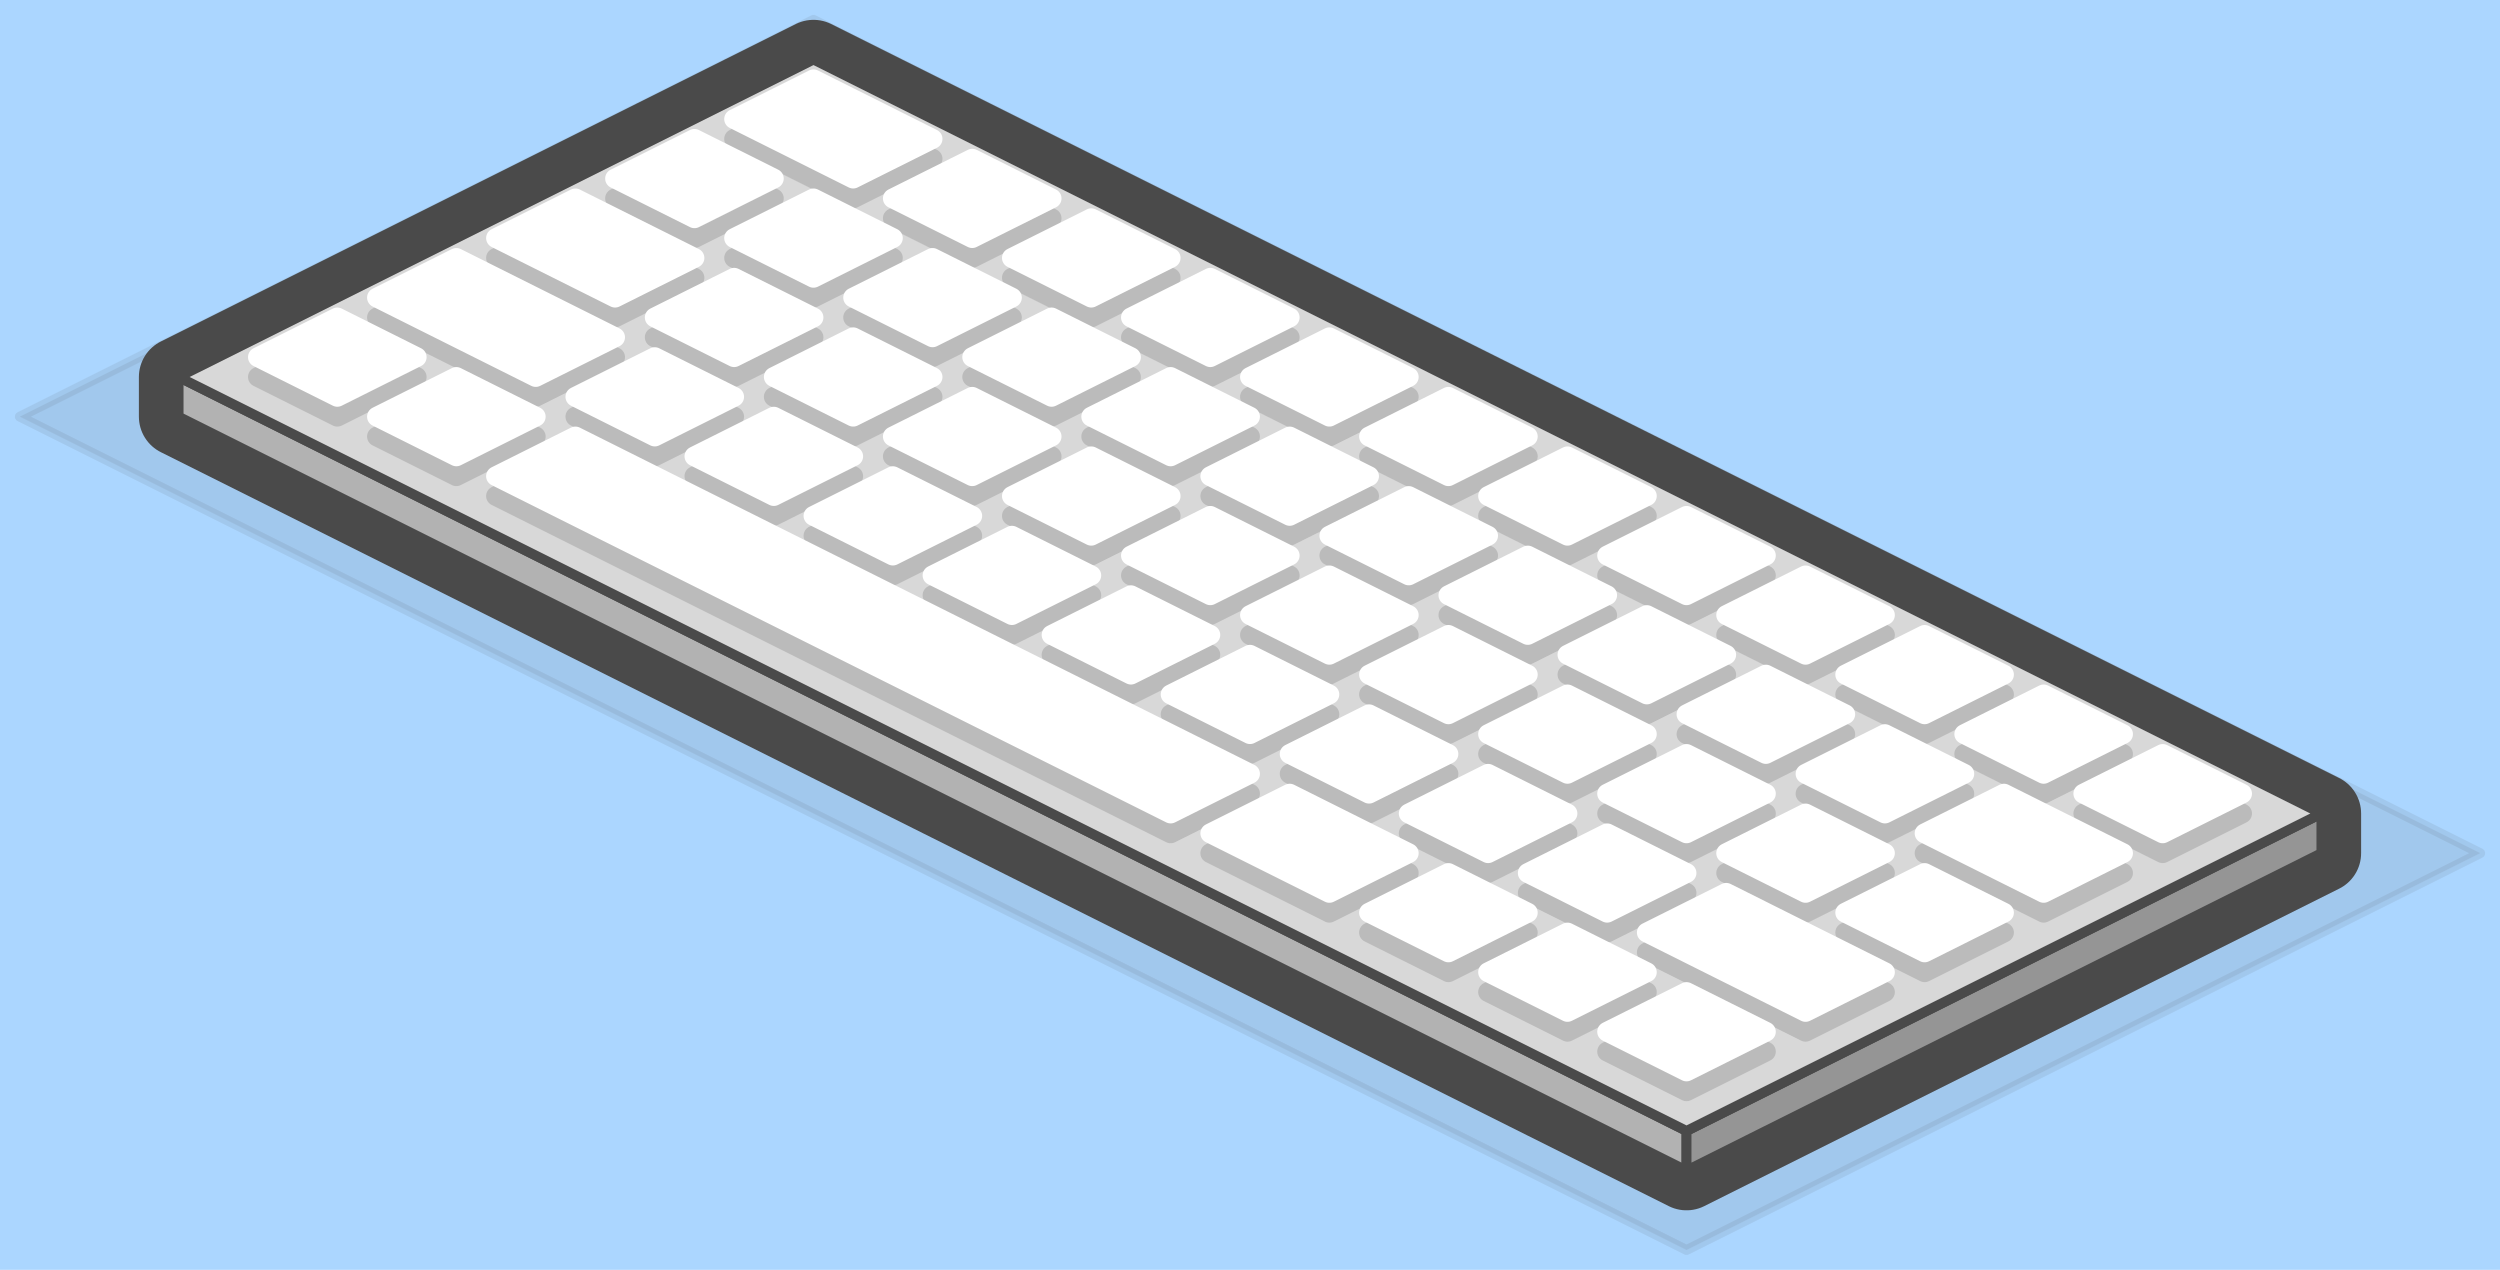 <?xml version="1.0" encoding="UTF-8"?>
<svg width="126px" height="64px" viewBox="0 0 126 64" version="1.1" xmlns="http://www.w3.org/2000/svg" xmlns:xlink="http://www.w3.org/1999/xlink">
    <!-- Generator: Sketch 53.2 (72643) - https://sketchapp.com -->
    <title>3-0</title>
    <desc>Created with Sketch.</desc>
    <g id="3-0" stroke="none" stroke-width="1" fill="none" fill-rule="evenodd">
        <rect fill="#FFFFFF" x="0" y="0" width="126" height="64"></rect>
        <rect id="Rectangle" fill="#ABD6FF" x="-5" y="-4" width="139" height="77"></rect>
        <g id="图形/Magic-Board" transform="translate(1, 1)" stroke-linecap="round" stroke-linejoin="round">
            <g id="Group" stroke="#4A4A4A">
                <polygon id="Path-23" stroke-width="0.5" fill="#4A4A4A" opacity="0.1" points="84 62 124 42 40 0 0 20"></polygon>
                <polygon id="Path-22" stroke-width="4" points="8 18 8 20 84 58 116 42 116 40 40 2"></polygon>
                <polygon id="Stroke-8324" stroke-width="0.5" fill="#B2B2B2" points="8 18 8 20 84 58 84 56"></polygon>
                <polygon id="Stroke-8329" stroke-width="0.5" fill="#959595" points="84 58 116 42 116 40 84 56"></polygon>
                <polygon id="Path-12" stroke-width="0.5" fill="#D8D8D8" points="8 18 40 2 116 40 84 56"></polygon>
            </g>
            <path d="M40,4 L46,7 L42,9 L36,6 L40,4 Z M48,8 L52,10 L48,12 L44,10 L48,8 Z M54,11 L58,13 L54,15 L50,13 L54,11 Z M60,14 L64,16 L60,18 L56,16 L60,14 Z M66,17 L70,19 L66,21 L62,19 L66,17 Z M72,20 L76,22 L72,24 L68,22 L72,20 Z M78,23 L82,25 L78,27 L74,25 L78,23 Z M84,26 L88,28 L84,30 L80,28 L84,26 Z M90,29 L94,31 L90,33 L86,31 L90,29 Z M96,32 L100,34 L96,36 L92,34 L96,32 Z M102,35 L106,37 L102,39 L98,37 L102,35 Z M108,38 L112,40 L108,42 L104,40 L108,38 Z M34,7 L38,9 L34,11 L30,9 L34,7 Z M40,10 L44,12 L40,14 L36,12 L40,10 Z M46,13 L50,15 L46,17 L42,15 L46,13 Z M52,16 L56,18 L52,20 L48,18 L52,16 Z M58,19 L62,21 L58,23 L54,21 L58,19 Z M64,22 L68,24 L64,26 L60,24 L64,22 Z M70,25 L74,27 L70,29 L66,27 L70,25 Z M76,28 L80,30 L76,32 L72,30 L76,28 Z M82,31 L86,33 L82,35 L78,33 L82,31 Z M88,34 L92,36 L88,38 L84,36 L88,34 Z M94,37 L98,39 L94,41 L90,39 L94,37 Z M36,14 L40,16 L36,18 L32,16 L36,14 Z M32,18 L36,20 L32,22 L28,20 L32,18 Z M42,17 L46,19 L42,21 L38,19 L42,17 Z M38,21 L42,23 L38,25 L34,23 L38,21 Z M48,20 L52,22 L48,24 L44,22 L48,20 Z M44,24 L48,26 L44,28 L40,26 L44,24 Z M54,23 L58,25 L54,27 L50,25 L54,23 Z M50,27 L54,29 L50,31 L46,29 L50,27 Z M60,26 L64,28 L60,30 L56,28 L60,26 Z M56,30 L60,32 L56,34 L52,32 L56,30 Z M66,29 L70,31 L66,33 L62,31 L66,29 Z M62,33 L66,35 L62,37 L58,35 L62,33 Z M72,32 L76,34 L72,36 L68,34 L72,32 Z M68,36 L72,38 L68,40 L64,38 L68,36 Z M78,35 L82,37 L78,39 L74,37 L78,35 Z M74,39 L78,41 L74,43 L70,41 L74,39 Z M84,38 L88,40 L84,42 L80,40 L84,38 Z M80,42 L84,44 L80,46 L76,44 L80,42 Z M90,41 L94,43 L90,45 L86,43 L90,41 Z M86,45 L94,49 L90,51 L82,47 L86,45 Z M96,44 L100,46 L96,48 L92,46 L96,44 Z M100,40 L106,43 L102,45 L96,42 L100,40 Z M28,10 L34,13 L30,15 L24,12 L28,10 Z M22,13 L30,17 L26,19 L18,15 L22,13 Z M16,16 L20,18 L16,20 L12,18 L16,16 Z M22,19 L26,21 L22,23 L18,21 L22,19 Z M84,50 L88,52 L84,54 L80,52 L84,50 Z M78,47 L82,49 L78,51 L74,49 L78,47 Z M72,44 L76,46 L72,48 L68,46 L72,44 Z M64,40 L70,43 L66,45 L60,42 L64,40 Z M28,22 L62,39 L58,41 L24,24 L28,22 Z" id="Stroke-8334" stroke="#4A4A4A" opacity="0.2"></path>
            <path d="M40,3 L46,6 L42,8 L36,5 L40,3 Z M48,7 L52,9 L48,11 L44,9 L48,7 Z M54,10 L58,12 L54,14 L50,12 L54,10 Z M60,13 L64,15 L60,17 L56,15 L60,13 Z M66,16 L70,18 L66,20 L62,18 L66,16 Z M72,19 L76,21 L72,23 L68,21 L72,19 Z M78,22 L82,24 L78,26 L74,24 L78,22 Z M84,25 L88,27 L84,29 L80,27 L84,25 Z M90,28 L94,30 L90,32 L86,30 L90,28 Z M96,31 L100,33 L96,35 L92,33 L96,31 Z M102,34 L106,36 L102,38 L98,36 L102,34 Z M108,37 L112,39 L108,41 L104,39 L108,37 Z M34,6 L38,8 L34,10 L30,8 L34,6 Z M40,9 L44,11 L40,13 L36,11 L40,9 Z M46,12 L50,14 L46,16 L42,14 L46,12 Z M52,15 L56,17 L52,19 L48,17 L52,15 Z M58,18 L62,20 L58,22 L54,20 L58,18 Z M64,21 L68,23 L64,25 L60,23 L64,21 Z M70,24 L74,26 L70,28 L66,26 L70,24 Z M76,27 L80,29 L76,31 L72,29 L76,27 Z M82,30 L86,32 L82,34 L78,32 L82,30 Z M88,33 L92,35 L88,37 L84,35 L88,33 Z M94,36 L98,38 L94,40 L90,38 L94,36 Z M36,13 L40,15 L36,17 L32,15 L36,13 Z M32,17 L36,19 L32,21 L28,19 L32,17 Z M42,16 L46,18 L42,20 L38,18 L42,16 Z M38,20 L42,22 L38,24 L34,22 L38,20 Z M48,19 L52,21 L48,23 L44,21 L48,19 Z M44,23 L48,25 L44,27 L40,25 L44,23 Z M54,22 L58,24 L54,26 L50,24 L54,22 Z M50,26 L54,28 L50,30 L46,28 L50,26 Z M60,25 L64,27 L60,29 L56,27 L60,25 Z M56,29 L60,31 L56,33 L52,31 L56,29 Z M66,28 L70,30 L66,32 L62,30 L66,28 Z M62,32 L66,34 L62,36 L58,34 L62,32 Z M72,31 L76,33 L72,35 L68,33 L72,31 Z M68,35 L72,37 L68,39 L64,37 L68,35 Z M78,34 L82,36 L78,38 L74,36 L78,34 Z M74,38 L78,40 L74,42 L70,40 L74,38 Z M84,37 L88,39 L84,41 L80,39 L84,37 Z M80,41 L84,43 L80,45 L76,43 L80,41 Z M90,40 L94,42 L90,44 L86,42 L90,40 Z M86,44 L94,48 L90,50 L82,46 L86,44 Z M96,43 L100,45 L96,47 L92,45 L96,43 Z M100,39 L106,42 L102,44 L96,41 L100,39 Z M28,9 L34,12 L30,14 L24,11 L28,9 Z M22,12 L30,16 L26,18 L18,14 L22,12 Z M16,15 L20,17 L16,19 L12,17 L16,15 Z M22,18 L26,20 L22,22 L18,20 L22,18 Z M84,49 L88,51 L84,53 L80,51 L84,49 Z M78,46 L82,48 L78,50 L74,48 L78,46 Z M72,43 L76,45 L72,47 L68,45 L72,43 Z M64,39 L70,42 L66,44 L60,41 L64,39 Z M28,21 L62,38 L58,40 L24,23 L28,21 Z" id="Stroke-8340" stroke="#FFFFFF" fill="#FFFFFF"></path>
        </g>
    </g>
</svg>